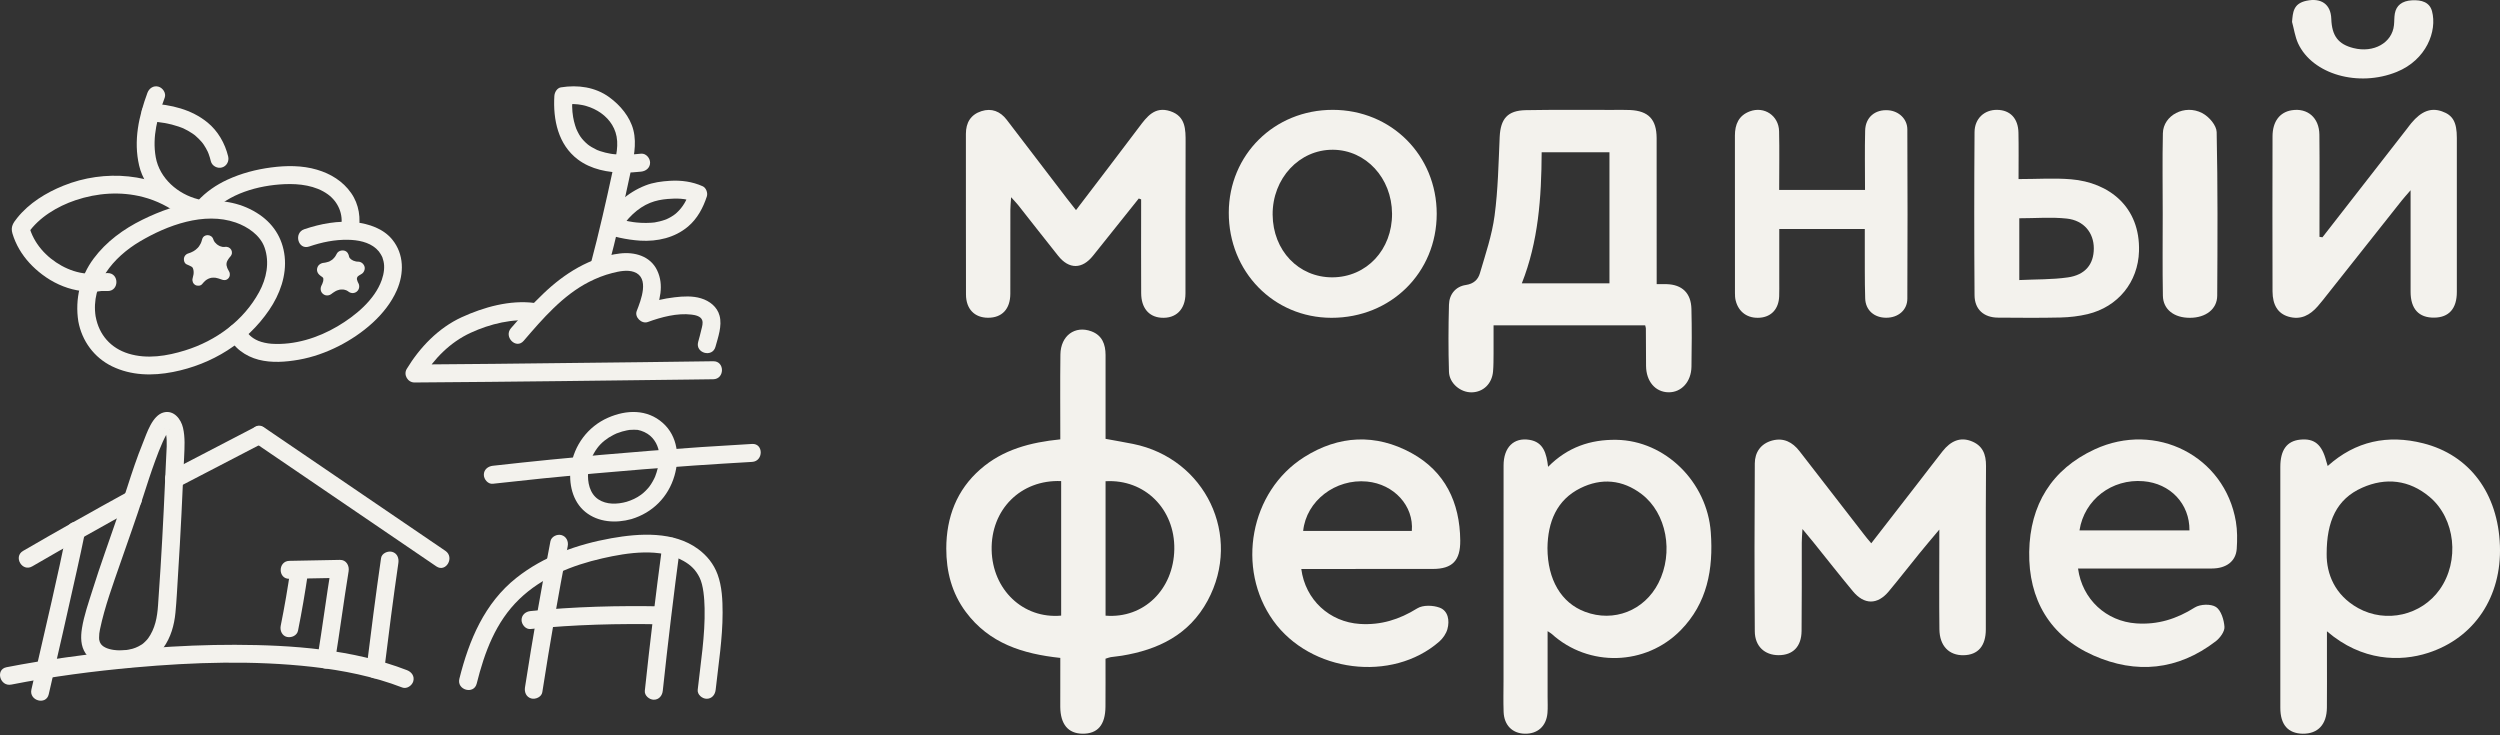 <svg width="170" height="50" viewBox="0 0 170 50" fill="none" xmlns="http://www.w3.org/2000/svg">
<rect x="0" y="0" width="170" height="50" fill="#333333" stroke="none"/>
<g id="Group 12">
<path id="Vector" d="M72.101 44.738C69.555 44.465 67.271 43.758 65.672 41.608C64.724 40.333 64.344 38.863 64.347 37.296C64.353 35.167 65.056 33.317 66.665 31.91C68.206 30.56 70.085 30.08 72.101 29.876C72.101 27.897 72.083 26.001 72.108 24.104C72.126 22.826 73.097 22.113 74.218 22.531C74.94 22.801 75.178 23.404 75.178 24.142C75.178 25.731 75.178 27.32 75.178 28.909C75.178 29.191 75.178 29.477 75.178 29.841C75.82 29.96 76.436 30.064 77.045 30.186C81.973 31.179 84.495 36.445 82.119 40.844C80.858 43.178 78.744 44.182 76.286 44.587C76.037 44.628 75.784 44.647 75.534 44.685C75.437 44.701 75.345 44.738 75.175 44.792C75.175 45.881 75.181 46.968 75.172 48.057C75.162 49.298 74.639 49.907 73.603 49.891C72.631 49.879 72.108 49.245 72.098 48.061C72.095 46.993 72.101 45.925 72.101 44.738ZM75.178 32.724C75.178 35.807 75.178 38.838 75.178 41.865C77.773 42.075 79.807 40.084 79.853 37.346C79.896 34.62 77.849 32.57 75.178 32.724ZM72.159 32.714C69.406 32.601 67.371 34.658 67.432 37.406C67.49 40.106 69.576 42.094 72.159 41.862C72.159 38.835 72.159 35.801 72.159 32.714Z" fill="#F3F2ED"/>
<path id="Vector_2" d="M112.654 19.322C112.966 19.322 113.145 19.319 113.328 19.322C114.384 19.351 114.992 19.93 115.017 21.005C115.049 22.312 115.042 23.622 115.02 24.932C115.004 25.968 114.33 26.692 113.451 26.676C112.565 26.66 111.945 25.939 111.932 24.896C111.923 24.043 111.926 23.187 111.919 22.334C111.919 22.283 111.897 22.231 111.872 22.122C108.488 22.122 105.091 22.122 101.562 22.122C101.562 22.759 101.565 23.413 101.562 24.066C101.558 24.465 101.562 24.867 101.527 25.266C101.451 26.097 100.865 26.657 100.093 26.679C99.327 26.702 98.555 26.074 98.53 25.282C98.483 23.763 98.489 22.238 98.53 20.719C98.549 20.007 98.99 19.48 99.674 19.38C100.21 19.302 100.509 19.01 100.632 18.585C101.013 17.291 101.454 15.997 101.631 14.668C101.867 12.901 101.899 11.105 101.978 9.322C102.034 8.079 102.51 7.513 103.755 7.491C105.721 7.455 107.691 7.478 109.657 7.474C110.051 7.474 110.445 7.462 110.839 7.481C112.096 7.539 112.647 8.118 112.651 9.393C112.657 12.383 112.654 15.376 112.654 18.366C112.654 18.646 112.654 18.932 112.654 19.322ZM104.833 10.352C104.82 13.454 104.606 16.431 103.484 19.267C105.523 19.267 107.476 19.267 109.443 19.267C109.443 16.267 109.443 13.322 109.443 10.352C107.895 10.352 106.408 10.352 104.833 10.352Z" fill="#F3F2ED"/>
<path id="Vector_3" d="M105.27 31.744C106.59 30.409 108.15 29.88 109.92 29.908C113.229 29.961 116.088 32.768 116.334 36.198C116.517 38.714 116.091 41.013 114.291 42.852C111.912 45.28 108.033 45.383 105.519 43.109C105.468 43.062 105.402 43.027 105.237 42.918C105.237 44.465 105.237 45.928 105.237 47.391C105.237 47.754 105.258 48.121 105.228 48.481C105.15 49.39 104.55 49.919 103.665 49.891C102.834 49.866 102.279 49.308 102.246 48.412C102.219 47.685 102.24 46.959 102.24 46.229C102.24 41.37 102.237 36.512 102.243 31.653C102.243 30.422 102.933 29.736 104.001 29.908C104.961 30.062 105.162 30.838 105.27 31.744ZM105.228 37.267C105.234 39.416 106.161 40.994 107.781 41.602C109.737 42.338 111.816 41.524 112.773 39.647C113.829 37.574 113.328 34.895 111.633 33.601C110.325 32.605 108.885 32.492 107.469 33.194C105.867 33.987 105.249 35.478 105.228 37.267Z" fill="#F3F2ED"/>
<path id="Vector_4" d="M158.283 31.688C160.18 29.987 162.37 29.536 164.775 30.144C167.942 30.942 169.868 33.552 169.995 37.108C170.118 40.577 168.265 43.381 165.105 44.399C163.23 45.004 160.621 44.985 158.232 42.927C158.232 43.566 158.232 44.092 158.232 44.619C158.232 45.787 158.241 46.959 158.229 48.128C158.216 49.271 157.613 49.904 156.588 49.892C155.586 49.876 155.062 49.281 155.062 48.131C155.059 42.67 155.059 37.209 155.062 31.751C155.062 30.598 155.509 29.987 156.411 29.896C157.378 29.796 157.889 30.219 158.184 31.356C158.21 31.45 158.241 31.547 158.283 31.688ZM158.213 37.66C158.197 39.01 158.759 40.464 160.348 41.348C162.259 42.407 164.661 41.836 165.898 40.091C167.275 38.149 166.971 35.26 165.206 33.784C163.823 32.625 162.227 32.453 160.628 33.164C158.879 33.941 158.213 35.451 158.213 37.66Z" fill="#F3F2ED"/>
<path id="Vector_5" d="M77.437 13.497C76.4 14.796 75.366 16.095 74.325 17.39C73.587 18.316 72.694 18.322 71.958 17.399C71.042 16.253 70.14 15.094 69.23 13.941C69.112 13.795 68.979 13.661 68.756 13.41C68.732 13.783 68.705 14.016 68.705 14.252C68.702 16.16 68.708 18.068 68.702 19.976C68.699 21.013 68.138 21.61 67.185 21.607C66.272 21.604 65.69 21.018 65.687 20.027C65.675 16.384 65.687 12.741 65.681 9.101C65.681 8.343 66.006 7.796 66.733 7.56C67.43 7.333 68.017 7.572 68.455 8.142C69.818 9.919 71.174 11.699 72.534 13.479C72.727 13.732 72.926 13.983 73.168 14.288C74.618 12.38 76.041 10.531 77.443 8.662C77.983 7.942 78.516 7.211 79.578 7.56C80.633 7.91 80.624 8.802 80.621 9.704C80.603 13.123 80.618 16.542 80.612 19.962C80.609 21.048 79.955 21.684 78.945 21.604C78.112 21.538 77.606 20.932 77.6 19.941C77.588 18.056 77.597 16.175 77.597 14.291C77.597 14.046 77.597 13.804 77.597 13.559C77.54 13.541 77.488 13.518 77.437 13.497Z" fill="#F3F2ED"/>
<path id="Vector_6" d="M127.246 36.943C128.352 35.518 129.414 34.152 130.472 32.782C131.012 32.085 131.546 31.382 132.093 30.688C132.662 29.966 133.297 29.724 134.009 29.982C134.817 30.276 135.055 30.88 135.049 31.692C135.023 35.391 135.039 39.093 135.036 42.792C135.036 43.923 134.508 44.534 133.53 44.555C132.538 44.577 131.893 43.923 131.88 42.796C131.855 40.844 131.874 38.889 131.874 36.937C131.874 36.708 131.874 36.478 131.874 36.011C131.336 36.652 130.93 37.126 130.539 37.609C129.833 38.477 129.15 39.357 128.435 40.215C127.669 41.135 126.766 41.135 125.994 40.202C125.081 39.103 124.201 37.978 123.305 36.866C123.101 36.612 122.892 36.364 122.567 35.973C122.542 36.41 122.52 36.655 122.52 36.9C122.517 38.904 122.529 40.909 122.507 42.913C122.494 43.976 121.913 44.552 120.946 44.552C119.999 44.552 119.332 43.948 119.326 42.929C119.3 39.124 119.303 35.323 119.326 31.518C119.329 30.765 119.723 30.171 120.505 29.957C121.283 29.746 121.89 30.065 122.364 30.676C123.823 32.566 125.285 34.452 126.75 36.339C126.884 36.525 127.036 36.692 127.246 36.943Z" fill="#F3F2ED"/>
<path id="Vector_7" d="M157.926 16.136C159.85 13.667 161.77 11.198 163.693 8.729C163.788 8.61 163.873 8.484 163.97 8.371C164.65 7.556 165.302 7.308 166.051 7.571C166.801 7.833 167.065 8.308 167.065 9.38C167.065 12.87 167.065 16.36 167.065 19.853C167.065 20.985 166.53 21.587 165.529 21.599C164.48 21.614 163.92 21.005 163.92 19.841C163.917 17.614 163.92 15.387 163.92 12.936C163.634 13.267 163.464 13.455 163.309 13.649C161.521 15.906 159.733 18.163 157.945 20.42C157.835 20.558 157.721 20.695 157.605 20.829C157.086 21.423 156.456 21.779 155.612 21.531C154.904 21.322 154.536 20.749 154.532 19.814C154.523 16.297 154.523 12.783 154.532 9.266C154.536 8.254 155.03 7.624 155.845 7.496C156.912 7.329 157.706 8.004 157.718 9.156C157.74 11.21 157.725 13.267 157.725 15.321C157.725 15.584 157.725 15.844 157.725 16.106C157.797 16.118 157.86 16.127 157.926 16.136Z" fill="#F3F2ED"/>
<path id="Vector_8" d="M141.306 38.661C141.593 40.766 143.235 42.251 145.263 42.391C146.724 42.492 148.007 42.092 149.245 41.309C149.615 41.078 150.344 41.052 150.688 41.276C151.035 41.504 151.232 42.154 151.264 42.631C151.283 42.946 150.961 43.382 150.672 43.606C148.096 45.585 145.254 45.854 142.363 44.574C139.399 43.261 137.929 40.77 137.986 37.517C138.04 34.327 139.511 31.913 142.433 30.558C146.607 28.625 151.286 31.016 152.04 35.467C152.142 36.071 152.139 36.705 152.098 37.319C152.04 38.164 151.394 38.654 150.417 38.658C147.689 38.664 144.961 38.661 142.233 38.661C141.943 38.661 141.653 38.661 141.306 38.661ZM141.405 36.068C143.936 36.068 146.409 36.068 148.883 36.068C148.902 34.255 147.581 32.871 145.747 32.722C143.611 32.546 141.73 33.969 141.405 36.068Z" fill="#F3F2ED"/>
<path id="Vector_9" d="M88.488 38.691C88.764 40.797 90.413 42.297 92.473 42.428C93.9 42.519 95.154 42.128 96.372 41.37C96.759 41.129 97.445 41.152 97.898 41.321C98.476 41.539 98.584 42.196 98.425 42.779C98.339 43.091 98.117 43.41 97.873 43.625C94.659 46.434 89.106 45.728 86.584 42.209C84.039 38.658 84.994 33.415 88.687 31.081C91.035 29.597 93.548 29.471 95.988 30.811C98.254 32.058 99.272 34.151 99.297 36.755C99.31 38.121 98.761 38.684 97.441 38.688C94.456 38.694 91.476 38.691 88.488 38.691ZM96.004 36.104C96.147 34.395 94.792 32.924 92.958 32.745C90.813 32.54 88.827 34.053 88.615 36.104C91.083 36.104 93.545 36.104 96.004 36.104Z" fill="#F3F2ED"/>
<path id="Vector_10" d="M90.628 7.47C94.609 7.473 97.697 10.563 97.697 14.542C97.694 18.541 94.582 21.614 90.54 21.611C86.604 21.605 83.545 18.47 83.557 14.455C83.569 10.518 86.657 7.467 90.628 7.47ZM94.659 14.521C94.641 12.101 92.881 10.201 90.643 10.183C88.35 10.165 86.521 12.134 86.539 14.599C86.557 17.034 88.302 18.864 90.599 18.859C92.925 18.85 94.677 16.98 94.659 14.521Z" fill="#F3F2ED"/>
<path id="Vector_11" d="M120.984 12.915C122.984 12.915 124.848 12.915 126.821 12.915C126.821 11.541 126.797 10.21 126.83 8.881C126.851 7.97 127.513 7.427 128.409 7.498C129.119 7.555 129.696 8.084 129.699 8.797C129.717 12.637 129.717 16.477 129.699 20.313C129.696 21.093 129.068 21.609 128.259 21.606C127.453 21.606 126.86 21.102 126.833 20.298C126.794 19.035 126.812 17.772 126.806 16.509C126.806 16.217 126.806 15.921 126.806 15.572C124.864 15.572 122.981 15.572 120.99 15.572C120.99 16.754 120.99 17.934 120.99 19.113C120.99 19.459 120.996 19.806 120.984 20.152C120.951 20.997 120.467 21.534 119.691 21.603C118.855 21.675 118.223 21.236 118.025 20.433C117.983 20.268 117.977 20.089 117.977 19.919C117.974 16.351 117.974 12.786 117.974 9.218C117.974 8.463 118.229 7.851 118.993 7.57C119.971 7.209 120.954 7.866 120.978 8.923C121.008 10.233 120.984 11.541 120.984 12.915Z" fill="#F3F2ED"/>
<path id="Vector_12" d="M137.261 12.177C138.549 12.177 139.699 12.097 140.834 12.192C143.403 12.406 145.545 14.056 145.452 17.088C145.389 19.176 144.032 20.863 141.96 21.361C141.361 21.504 140.735 21.575 140.121 21.59C138.702 21.624 137.282 21.608 135.862 21.599C134.904 21.593 134.275 21.043 134.269 20.077C134.242 16.379 134.242 12.681 134.269 8.986C134.275 8.054 134.943 7.461 135.8 7.47C136.689 7.479 137.237 8.048 137.255 9.029C137.276 10.025 137.261 11.034 137.261 12.177ZM137.312 14.842C137.312 16.254 137.312 17.586 137.312 19.044C138.447 18.989 139.54 19.017 140.609 18.864C141.801 18.696 142.379 17.965 142.379 16.893C142.382 15.835 141.705 14.989 140.543 14.863C139.495 14.75 138.423 14.842 137.312 14.842Z" fill="#F3F2ED"/>
<path id="Vector_13" d="M147.065 14.546C147.065 12.717 147.035 10.886 147.076 9.058C147.102 7.841 148.558 7.072 149.742 7.686C150.232 7.94 150.722 8.533 150.733 8.981C150.811 12.688 150.793 16.395 150.771 20.105C150.767 21.023 149.991 21.608 148.918 21.611C147.841 21.617 147.091 21.044 147.076 20.108C147.043 18.253 147.065 16.401 147.065 14.546Z" fill="#F3F2ED"/>
<path id="Vector_14" d="M155.859 1.489C155.916 0.857 155.929 0.247 156.834 0.053C157.856 -0.167 158.497 0.305 158.528 1.279C158.566 2.436 158.998 3.009 160.033 3.269C161.413 3.619 162.667 2.911 162.79 1.712C162.819 1.449 162.803 1.181 162.848 0.924C162.946 0.377 163.33 0.061 164.006 0.021C164.682 -0.018 165.215 0.157 165.377 0.762C165.736 2.107 164.999 4.071 162.978 4.89C160.382 5.944 157.246 5.063 156.269 2.948C156.059 2.484 155.993 1.974 155.859 1.489Z" fill="#F3F2ED"/>
<g id="Group">
<g id="Group_2">
<path id="Vector_15" d="M15.521 22.788C15.854 23.654 16.712 24.235 17.583 24.46C18.473 24.691 19.428 24.617 20.323 24.46C21.262 24.294 22.171 23.969 23.021 23.54C24.619 22.729 26.258 21.405 26.988 19.728C27.482 18.591 27.482 17.288 26.678 16.295C26.073 15.549 25.094 15.218 24.169 15.115C23.004 14.985 21.794 15.215 20.692 15.587C19.952 15.839 20.269 17.017 21.018 16.765C21.878 16.471 22.763 16.287 23.675 16.306C24.331 16.317 25.072 16.453 25.579 16.906C25.617 16.938 25.824 17.172 25.75 17.077C25.802 17.145 25.851 17.221 25.894 17.294C26.006 17.489 26.016 17.508 26.079 17.766C26.166 18.127 26.119 18.583 25.962 19.03C25.485 20.395 24.155 21.478 22.953 22.189C21.618 22.979 20.014 23.483 18.451 23.375C18.158 23.353 17.816 23.28 17.567 23.177C17.317 23.071 17.143 22.951 17.008 22.826C16.937 22.761 16.872 22.688 16.807 22.618C16.709 22.509 16.877 22.726 16.804 22.612C16.785 22.582 16.766 22.555 16.747 22.528C16.698 22.449 16.595 22.197 16.698 22.466C16.579 22.159 16.288 21.945 15.947 22.04C15.653 22.118 15.404 22.479 15.521 22.788Z" fill="#F3F2ED"/>
</g>
</g>
<g id="Group_3">
<g id="Group_4">
<path id="Vector_16" d="M24.366 15.769C24.556 14.857 24.418 13.899 23.878 13.126C23.316 12.32 22.483 11.812 21.55 11.538C20.543 11.242 19.474 11.251 18.443 11.386C17.409 11.522 16.408 11.783 15.458 12.222C14.709 12.569 14.001 13.05 13.445 13.663C12.918 14.244 13.778 15.112 14.308 14.526C15.54 13.164 17.553 12.602 19.349 12.523C20.353 12.48 21.46 12.61 22.299 13.218C22.999 13.728 23.368 14.588 23.189 15.443C23.026 16.211 24.204 16.537 24.366 15.769Z" fill="#F3F2ED"/>
</g>
</g>
<g id="Group_5">
<g id="Group_6">
<path id="Vector_17" d="M35.608 23.178C36.897 21.678 38.27 20.079 40.058 19.168C40.56 18.913 41.081 18.706 41.626 18.568C42.088 18.451 42.647 18.329 43.111 18.492C44.202 18.875 43.575 20.435 43.298 21.146C43.132 21.566 43.634 22.049 44.05 21.897C44.961 21.564 46.044 21.273 47.026 21.393C47.281 21.423 47.648 21.499 47.748 21.77C47.819 21.963 47.743 22.209 47.696 22.399C47.629 22.687 47.553 22.972 47.474 23.257C47.268 24.017 48.445 24.34 48.652 23.582C48.833 22.918 49.113 22.161 48.931 21.469C48.771 20.861 48.25 20.462 47.669 20.286C47.094 20.112 46.467 20.145 45.878 20.215C45.14 20.302 44.421 20.465 43.724 20.723C43.974 20.972 44.226 21.224 44.475 21.474C44.866 20.473 45.176 19.393 44.679 18.37C44.21 17.404 43.143 17.116 42.147 17.238C40.131 17.485 38.381 18.592 36.943 19.971C36.167 20.712 35.445 21.507 34.745 22.318C34.235 22.907 35.095 23.775 35.608 23.178Z" fill="#F3F2ED"/>
</g>
</g>
<g id="Group_7">
<g id="Group_8">
<path id="Vector_18" d="M48.505 24.565C46.893 24.587 45.282 24.608 43.667 24.628C40.329 24.668 36.992 24.706 33.654 24.741C31.831 24.76 30.007 24.777 28.184 24.788C28.36 25.094 28.537 25.401 28.71 25.707C29.5 24.402 30.607 23.273 32.004 22.63C33.32 22.023 34.892 21.634 36.346 21.822C36.674 21.865 36.956 21.51 36.956 21.211C36.956 20.845 36.674 20.644 36.346 20.601C34.68 20.384 32.892 20.883 31.388 21.575C29.815 22.299 28.545 23.621 27.657 25.089C27.419 25.485 27.725 26.011 28.184 26.009C31.538 25.987 34.894 25.952 38.248 25.914C41.1 25.881 43.955 25.846 46.806 25.811C47.371 25.802 47.938 25.797 48.502 25.789C49.289 25.775 49.292 24.554 48.505 24.565Z" fill="#F3F2ED"/>
</g>
</g>
<g id="Group_9">
<g id="Group_10">
<path id="Vector_19" d="M41.33 18.305C41.905 16.145 42.401 13.963 42.865 11.776C43.069 10.816 43.316 9.823 43.069 8.843C42.838 7.937 42.174 7.15 41.43 6.61C40.472 5.913 39.292 5.758 38.144 5.94C37.873 5.983 37.71 6.282 37.696 6.529C37.601 8.135 37.949 9.831 39.297 10.846C40.19 11.519 41.346 11.738 42.442 11.741C42.828 11.741 43.21 11.709 43.595 11.671C43.924 11.638 44.206 11.413 44.206 11.06C44.206 10.753 43.926 10.417 43.595 10.45C43.302 10.477 43.007 10.507 42.711 10.515C42.505 10.52 42.296 10.52 42.089 10.509C41.981 10.504 41.872 10.496 41.764 10.485C41.707 10.479 41.653 10.474 41.596 10.466C41.734 10.485 41.563 10.46 41.517 10.452C41.278 10.412 41.039 10.352 40.809 10.276C40.752 10.257 40.695 10.235 40.64 10.213C40.543 10.175 40.697 10.243 40.573 10.184C40.453 10.127 40.339 10.067 40.225 9.999C40.171 9.966 40.12 9.934 40.071 9.899C40.041 9.88 39.913 9.779 40 9.85C39.894 9.763 39.791 9.671 39.699 9.57C39.52 9.38 39.419 9.239 39.273 8.944C39.191 8.781 39.172 8.729 39.11 8.534C39.05 8.347 39.007 8.154 38.972 7.959C38.89 7.492 38.896 6.998 38.925 6.523C38.776 6.718 38.627 6.917 38.478 7.112C39.919 6.887 41.642 7.752 41.929 9.288C42.084 10.11 41.796 10.987 41.625 11.787C41.416 12.764 41.199 13.738 40.971 14.71C40.716 15.803 40.45 16.894 40.16 17.977C39.949 18.742 41.126 19.065 41.33 18.305Z" fill="#F3F2ED"/>
</g>
</g>
<g id="Group_11">
<g id="Group_12">
<path id="Vector_20" d="M41.428 16.004C41.664 16.039 41.898 16.115 42.131 16.164C42.592 16.265 43.065 16.335 43.537 16.365C44.703 16.433 45.881 16.17 46.787 15.405C47.417 14.875 47.816 14.126 48.066 13.356C48.141 13.122 48.019 12.772 47.786 12.667C47.081 12.349 46.329 12.249 45.558 12.295C44.988 12.33 44.416 12.403 43.881 12.615C42.671 13.09 41.694 13.975 41.065 15.111C40.682 15.798 41.738 16.417 42.12 15.727C42.592 14.878 43.366 14.129 44.207 13.793C44.592 13.638 44.994 13.562 45.406 13.529C45.99 13.481 46.627 13.478 47.17 13.725C47.078 13.494 46.983 13.266 46.891 13.036C46.703 13.611 46.437 14.083 46.017 14.468C45.973 14.509 45.927 14.547 45.881 14.585C45.954 14.525 45.816 14.628 45.794 14.645C45.686 14.718 45.572 14.786 45.452 14.845C45.404 14.87 45.352 14.894 45.303 14.916C45.238 14.946 45.311 14.911 45.322 14.908C45.287 14.921 45.254 14.935 45.219 14.946C45.1 14.987 44.977 15.025 44.855 15.054C44.75 15.079 44.647 15.101 44.541 15.12C44.432 15.139 44.608 15.117 44.465 15.13C44.402 15.136 44.343 15.144 44.28 15.147C44.05 15.163 43.819 15.163 43.588 15.152C43.482 15.147 43.377 15.139 43.271 15.128C43.225 15.122 43.176 15.117 43.13 15.111C42.956 15.092 43.157 15.117 43.065 15.103C42.88 15.073 42.696 15.044 42.514 15.003C42.261 14.949 42.012 14.867 41.757 14.832C41.431 14.786 41.1 14.913 41.005 15.258C40.923 15.54 41.1 15.958 41.428 16.004Z" fill="#F3F2ED"/>
</g>
</g>
<g id="Group_13">
<g id="Group_14">
<path id="Vector_21" d="M11.106 44.053C11.614 43.351 11.85 42.512 11.931 41.657C12.013 40.808 12.051 39.951 12.105 39.101C12.192 37.731 12.271 36.358 12.338 34.988C12.403 33.688 12.46 32.386 12.52 31.086C12.55 30.424 12.596 29.74 12.444 29.089C12.308 28.5 11.828 27.876 11.144 28.041C10.352 28.234 9.978 29.477 9.714 30.125C9.315 31.102 8.984 32.103 8.662 33.105C8.176 34.613 7.649 36.108 7.128 37.606C6.835 38.45 6.548 39.297 6.282 40.149C6.019 40.987 5.715 41.847 5.574 42.718C5.479 43.313 5.479 43.929 5.826 44.442C6.2 44.995 6.822 45.288 7.468 45.383C8.865 45.587 10.241 45.193 11.106 44.053C11.305 43.79 11.147 43.37 10.887 43.218C10.575 43.036 10.252 43.174 10.051 43.438C10.173 43.278 10.024 43.47 9.997 43.5C9.953 43.549 9.907 43.598 9.858 43.644C9.695 43.801 9.638 43.839 9.413 43.956C8.917 44.216 8.282 44.268 7.733 44.195C7.533 44.167 7.305 44.108 7.153 44.026C7.042 43.967 6.998 43.934 6.966 43.904C6.938 43.877 6.911 43.853 6.887 43.823C6.776 43.706 6.933 43.91 6.854 43.779C6.833 43.744 6.814 43.709 6.795 43.674C6.748 43.592 6.835 43.809 6.792 43.671C6.776 43.617 6.765 43.56 6.746 43.505C6.705 43.381 6.751 43.614 6.746 43.535C6.743 43.476 6.738 43.421 6.738 43.362C6.735 43.172 6.759 42.987 6.797 42.803C7.123 41.248 7.69 39.72 8.208 38.222C8.724 36.73 9.261 35.243 9.744 33.74C10.002 32.934 10.262 32.13 10.553 31.335C10.713 30.896 10.881 30.459 11.063 30.055C11.142 29.881 11.226 29.707 11.318 29.539C11.356 29.468 11.397 29.398 11.44 29.33C11.462 29.298 11.483 29.262 11.505 29.23C11.573 29.124 11.437 29.322 11.511 29.222C11.576 29.132 11.608 29.173 11.508 29.203C11.53 29.195 11.619 29.162 11.502 29.197C11.432 29.219 11.356 29.254 11.28 29.227C11.163 29.186 11.191 29.094 11.218 29.222C11.223 29.257 11.277 29.422 11.294 29.526C11.38 30.066 11.321 30.641 11.296 31.183C11.245 32.334 11.193 33.484 11.136 34.632C11.071 35.975 10.998 37.319 10.914 38.662C10.862 39.489 10.805 40.32 10.748 41.147C10.691 41.98 10.553 42.746 10.053 43.438C9.861 43.706 10.007 44.119 10.273 44.273C10.577 44.452 10.911 44.322 11.106 44.053Z" fill="#F3F2ED"/>
</g>
</g>
<g id="Group_15">
<g id="Group_16">
<path id="Vector_22" d="M2.188 38.515C4.554 37.142 6.939 35.799 9.338 34.483C10.027 34.106 9.411 33.05 8.722 33.427C6.323 34.743 3.938 36.087 1.572 37.46C0.89 37.853 1.506 38.911 2.188 38.515Z" fill="#F3F2ED"/>
</g>
</g>
<g id="Group_17">
<g id="Group_18">
<path id="Vector_23" d="M12.148 33.112C14.078 32.108 16.01 31.107 17.939 30.103C18.636 29.739 18.02 28.686 17.323 29.047C15.394 30.051 13.462 31.053 11.532 32.057C10.832 32.42 11.451 33.476 12.148 33.112Z" fill="#F3F2ED"/>
</g>
</g>
<g id="Group_19">
<g id="Group_20">
<path id="Vector_24" d="M4.586 35.94C3.911 39.253 3.132 42.547 2.375 45.844C2.296 46.191 2.215 46.539 2.136 46.886C1.96 47.651 3.137 47.977 3.314 47.212C3.962 44.411 4.603 41.606 5.224 38.8C5.411 37.956 5.596 37.115 5.767 36.268C5.921 35.498 4.744 35.169 4.586 35.94Z" fill="#F3F2ED"/>
</g>
</g>
<g id="Group_21">
<g id="Group_22">
<path id="Vector_25" d="M17.323 30.106C20.576 32.323 23.833 34.537 27.086 36.754C27.949 37.34 28.809 37.929 29.672 38.515C30.323 38.957 30.934 37.902 30.288 37.459C27.035 35.242 23.778 33.028 20.525 30.811C19.662 30.225 18.802 29.636 17.939 29.05C17.288 28.608 16.674 29.666 17.323 30.106Z" fill="#F3F2ED"/>
</g>
</g>
<g id="Group_23">
<g id="Group_24">
<path id="Vector_26" d="M25.912 37.95C25.548 40.469 25.226 42.992 24.913 45.518C24.873 45.847 25.223 46.129 25.524 46.129C25.887 46.129 26.094 45.847 26.134 45.518C26.43 43.101 26.74 40.686 27.09 38.276C27.136 37.95 27.008 37.619 26.664 37.525C26.376 37.446 25.958 37.622 25.912 37.95Z" fill="#F3F2ED"/>
</g>
</g>
<g id="Group_25">
<g id="Group_26">
<path id="Vector_27" d="M0.766 46.552C3.569 46.001 6.331 45.64 9.172 45.385C13.177 45.027 17.242 44.897 21.245 45.347C23.32 45.581 25.399 45.996 27.353 46.75C27.659 46.87 28.023 46.62 28.104 46.324C28.199 45.98 27.988 45.692 27.678 45.573C23.993 44.148 19.888 43.858 15.975 43.847C12.143 43.839 8.315 44.17 4.521 44.699C3.156 44.889 1.794 45.106 0.44 45.372C-0.33 45.526 -0.005 46.704 0.766 46.552Z" fill="#F3F2ED"/>
</g>
</g>
<g id="Group_27">
<g id="Group_28">
<path id="Vector_28" d="M19.757 38.688C19.567 39.985 19.348 41.271 19.087 42.56C19.025 42.872 19.177 43.236 19.513 43.312C19.817 43.383 20.197 43.22 20.265 42.886C20.525 41.6 20.742 40.314 20.935 39.014C20.981 38.699 20.856 38.341 20.509 38.262C20.218 38.197 19.806 38.352 19.757 38.688Z" fill="#F3F2ED"/>
</g>
</g>
<g id="Group_29">
<g id="Group_30">
<path id="Vector_29" d="M19.676 39.359C20.824 39.331 21.969 39.321 23.117 39.294C22.921 39.036 22.723 38.778 22.528 38.52C22.194 40.574 21.926 42.639 21.592 44.693C21.54 45.019 21.676 45.35 22.018 45.445C22.308 45.524 22.715 45.345 22.77 45.019C23.103 42.965 23.372 40.9 23.706 38.846C23.768 38.469 23.548 38.062 23.117 38.072C21.969 38.1 20.824 38.111 19.676 38.138C18.892 38.154 18.889 39.375 19.676 39.359Z" fill="#F3F2ED"/>
</g>
</g>
<g id="Group_31">
<g id="Group_32">
<path id="Vector_30" d="M32.416 46.485C32.948 44.357 33.703 42.292 35.317 40.737C36.856 39.253 38.91 38.434 40.964 37.967C42.7 37.571 44.877 37.24 46.472 38.141C46.98 38.426 47.316 38.759 47.571 39.275C47.832 39.804 47.897 40.675 47.913 41.359C47.954 43.223 47.644 45.06 47.444 46.905C47.408 47.234 47.75 47.516 48.054 47.516C48.415 47.516 48.629 47.234 48.665 46.905C48.855 45.16 49.137 43.429 49.137 41.668C49.137 40.803 49.096 39.877 48.795 39.058C48.534 38.35 48.073 37.777 47.468 37.332C45.813 36.114 43.49 36.26 41.58 36.599C39.265 37.012 36.98 37.818 35.122 39.288C32.943 41.011 31.89 43.538 31.236 46.162C31.049 46.924 32.226 47.25 32.416 46.485Z" fill="#F3F2ED"/>
</g>
</g>
<g id="Group_33">
<g id="Group_34">
<path id="Vector_31" d="M33.509 32.896C38.062 32.383 42.624 31.971 47.193 31.656C48.509 31.567 49.825 31.485 51.142 31.409C51.923 31.366 51.928 30.145 51.142 30.188C46.569 30.446 42 30.801 37.444 31.255C36.133 31.385 34.82 31.526 33.512 31.672C33.184 31.71 32.901 31.927 32.901 32.283C32.899 32.587 33.181 32.934 33.509 32.896Z" fill="#F3F2ED"/>
</g>
</g>
<g id="Group_35">
<g id="Group_36">
<path id="Vector_32" d="M37.428 36.812C36.79 40.109 36.215 43.422 35.699 46.743C35.648 47.069 35.783 47.4 36.125 47.495C36.415 47.574 36.825 47.397 36.877 47.069C37.392 43.751 37.968 40.437 38.605 37.138C38.668 36.815 38.513 36.478 38.179 36.386C37.878 36.305 37.49 36.486 37.428 36.812Z" fill="#F3F2ED"/>
</g>
</g>
<g id="Group_37">
<g id="Group_38">
<path id="Vector_33" d="M36.076 42.773C39.048 42.469 42.054 42.396 45.039 42.455C45.826 42.472 45.826 41.251 45.039 41.234C42.054 41.177 39.048 41.248 36.076 41.552C35.748 41.584 35.466 41.81 35.466 42.162C35.466 42.466 35.748 42.808 36.076 42.773Z" fill="#F3F2ED"/>
</g>
</g>
<g id="Group_39">
<g id="Group_40">
<path id="Vector_34" d="M45.026 37.17C44.589 40.431 44.196 43.698 43.848 46.971C43.813 47.299 44.155 47.581 44.459 47.581C44.817 47.581 45.034 47.299 45.069 46.971C45.419 43.698 45.81 40.431 46.247 37.17C46.29 36.841 45.935 36.559 45.636 36.559C45.27 36.559 45.069 36.841 45.026 37.17Z" fill="#F3F2ED"/>
</g>
</g>
<g id="Group_41">
<g id="Group_42">
<path id="Vector_35" d="M5.326 21.855C5.57 23.181 6.4 24.318 7.619 24.91C8.919 25.542 10.368 25.569 11.765 25.295C14.413 24.777 16.782 23.317 18.307 21.076C19.029 20.015 19.498 18.731 19.357 17.437C19.216 16.156 18.543 15.139 17.447 14.466C15.04 12.981 12.044 13.779 9.681 14.943C8.403 15.573 7.228 16.428 6.371 17.578C5.453 18.805 5.09 20.34 5.326 21.855C5.377 22.18 5.785 22.362 6.078 22.281C6.425 22.186 6.555 21.857 6.504 21.529C6.156 19.309 7.714 17.486 9.502 16.425C11.369 15.318 13.879 14.384 16.033 15.133C16.842 15.415 17.699 15.993 17.992 16.837C18.345 17.849 18.123 18.94 17.621 19.86C16.56 21.808 14.69 23.173 12.595 23.825C11.358 24.21 10.004 24.435 8.739 24.047C7.529 23.675 6.734 22.769 6.506 21.529C6.447 21.203 6.053 21.021 5.755 21.103C5.413 21.195 5.266 21.529 5.326 21.855Z" fill="#F3F2ED"/>
</g>
</g>
<g id="Group_43">
<g id="Group_44">
<path id="Vector_36" d="M13.485 13.552C12.101 13.204 10.848 12.133 10.59 10.689C10.34 9.281 10.72 7.951 11.2 6.643C11.314 6.334 11.073 5.976 10.774 5.892C10.432 5.799 10.137 6.008 10.023 6.318C9.437 7.913 9.068 9.56 9.461 11.256C9.86 12.979 11.499 14.309 13.16 14.727C13.922 14.922 14.248 13.745 13.485 13.552Z" fill="#F3F2ED"/>
</g>
</g>
<g id="Group_45">
<g id="Group_46">
<path id="Vector_37" d="M10.248 8.258C10.894 8.296 11.51 8.391 12.139 8.605C12.416 8.7 12.498 8.733 12.78 8.89C12.886 8.95 12.989 9.012 13.089 9.08C13.138 9.113 13.184 9.148 13.23 9.18C13.265 9.208 13.257 9.199 13.203 9.159C13.227 9.178 13.252 9.199 13.276 9.218C13.442 9.357 13.586 9.509 13.727 9.669C13.746 9.691 13.835 9.81 13.74 9.68C13.773 9.726 13.808 9.772 13.841 9.818C13.895 9.897 13.947 9.981 13.995 10.065C14.041 10.146 14.085 10.23 14.126 10.315C14.142 10.35 14.158 10.388 14.174 10.423C14.098 10.255 14.172 10.421 14.185 10.459C14.248 10.624 14.296 10.792 14.337 10.963C14.416 11.283 14.777 11.476 15.089 11.389C15.417 11.3 15.594 10.96 15.515 10.637C15.3 9.748 14.82 8.906 14.104 8.323C13.01 7.433 11.627 7.115 10.245 7.034C9.917 7.015 9.635 7.33 9.635 7.645C9.637 7.995 9.917 8.239 10.248 8.258Z" fill="#F3F2ED"/>
</g>
</g>
<g id="Group_47">
<g id="Group_48">
<path id="Vector_38" d="M12.897 13.614C10.473 11.753 7.106 11.495 4.311 12.627C3.123 13.107 1.978 13.81 1.169 14.819C0.898 15.158 0.71 15.419 0.846 15.877C0.957 16.249 1.117 16.615 1.313 16.949C1.706 17.625 2.249 18.197 2.87 18.667C3.56 19.191 4.384 19.581 5.239 19.739C5.681 19.82 6.132 19.861 6.582 19.826C6.648 19.82 6.715 19.812 6.78 19.804C7.185 19.755 6.751 19.793 6.976 19.79C7.093 19.788 7.209 19.79 7.326 19.79C8.113 19.79 8.113 18.569 7.326 18.569C6.846 18.569 6.371 18.642 5.89 18.604C5.296 18.558 4.707 18.355 4.189 18.07C3.144 17.495 2.281 16.545 1.978 15.375C1.956 15.533 1.937 15.69 1.915 15.845C2.642 14.787 3.901 14.029 5.136 13.614C6.607 13.118 8.21 13.004 9.719 13.395C10.658 13.639 11.513 14.073 12.283 14.664C12.544 14.865 12.967 14.705 13.119 14.445C13.298 14.135 13.157 13.815 12.897 13.614Z" fill="#F3F2ED"/>
</g>
</g>
<g id="Group_49">
<g id="Group_50">
<path id="Vector_39" d="M42.606 34.123C41.982 34.297 41.249 34.329 40.687 33.957C40.096 33.564 39.938 32.782 39.993 32.118C40.042 31.515 40.259 30.945 40.617 30.465C40.894 30.096 41.265 29.803 41.718 29.572C41.773 29.545 41.827 29.518 41.881 29.494C41.982 29.448 41.849 29.502 41.952 29.464C42.069 29.42 42.182 29.38 42.302 29.344C42.405 29.315 42.511 29.287 42.617 29.268C42.668 29.258 42.72 29.249 42.769 29.241C42.839 29.228 42.736 29.244 42.731 29.244C42.763 29.241 42.796 29.236 42.828 29.233C43.021 29.217 43.206 29.22 43.395 29.233C43.311 29.228 43.295 29.211 43.379 29.236C43.45 29.255 43.52 29.268 43.588 29.29C43.745 29.339 43.889 29.41 44.028 29.496C44.513 29.803 44.806 30.373 44.831 30.934C44.836 31.092 44.823 31.247 44.812 31.404C44.804 31.494 44.804 31.461 44.817 31.382C44.812 31.42 44.806 31.461 44.798 31.499C44.782 31.594 44.763 31.686 44.744 31.778C44.695 31.985 44.597 32.297 44.543 32.422C44.559 32.386 44.494 32.525 44.478 32.557C44.448 32.62 44.416 32.682 44.38 32.742C44.31 32.867 44.231 32.991 44.144 33.105C44.133 33.119 44.109 33.149 44.057 33.208C44.006 33.268 43.952 33.325 43.897 33.379C43.786 33.488 43.691 33.572 43.588 33.645C43.287 33.865 42.961 34.014 42.606 34.123C41.854 34.348 42.174 35.529 42.931 35.3C44.38 34.866 45.447 33.794 45.867 32.34C46.226 31.097 46.095 29.67 45.072 28.761C44.001 27.809 42.595 27.857 41.349 28.403C39.974 29.005 39.027 30.281 38.815 31.765C38.658 32.856 38.913 34.09 39.808 34.815C40.685 35.523 41.879 35.591 42.931 35.3C43.686 35.092 43.366 33.911 42.606 34.123Z" fill="#F3F2ED"/>
</g>
</g>
<g id="Group_51">
<path id="Vector_40" d="M12.891 17.614C13.61 17.402 13.971 16.944 14.12 16.371C14.28 16.906 14.904 17.267 15.384 17.166C14.85 17.755 14.958 18.165 15.238 18.664C14.969 18.547 14.136 18.186 13.469 19.038C13.558 18.691 13.593 18.466 13.496 18.154C13.395 17.836 13.151 17.755 12.891 17.641" fill="#F3F2ED"/>
<g id="Group_52">
<path id="Vector_41" d="M12.997 17.991C13.371 17.877 13.729 17.692 13.998 17.405C14.242 17.144 14.405 16.821 14.5 16.477C14.248 16.477 13.998 16.477 13.746 16.477C13.976 17.198 14.739 17.684 15.491 17.546C15.363 17.329 15.238 17.111 15.111 16.892C14.848 17.188 14.636 17.527 14.62 17.934C14.606 18.265 14.747 18.579 14.905 18.862C15.084 18.683 15.26 18.506 15.439 18.327C15.135 18.197 14.829 18.091 14.492 18.096C13.976 18.105 13.515 18.362 13.195 18.761C13.412 18.889 13.629 19.014 13.849 19.141C13.947 18.753 13.998 18.357 13.849 17.974C13.708 17.619 13.426 17.448 13.092 17.304C12.899 17.22 12.674 17.247 12.557 17.445C12.46 17.611 12.503 17.896 12.698 17.98C12.802 18.026 12.91 18.067 13.008 18.124C13.016 18.129 13.089 18.181 13.048 18.148C13.008 18.116 13.081 18.181 13.081 18.181C13.133 18.227 13.073 18.159 13.092 18.194C13.097 18.205 13.133 18.276 13.111 18.219C13.138 18.284 13.154 18.357 13.165 18.428C13.157 18.387 13.165 18.425 13.165 18.444C13.165 18.476 13.168 18.509 13.168 18.541C13.168 18.574 13.165 18.607 13.162 18.642C13.168 18.582 13.157 18.672 13.154 18.683C13.138 18.767 13.119 18.851 13.097 18.935C13.054 19.103 13.124 19.288 13.276 19.377C13.415 19.459 13.643 19.451 13.748 19.315C13.822 19.223 13.903 19.136 13.993 19.06C13.952 19.095 14.058 19.014 14.071 19.008C14.112 18.984 14.155 18.962 14.199 18.94C14.123 18.978 14.245 18.924 14.264 18.919C14.294 18.911 14.326 18.902 14.356 18.894C14.378 18.889 14.397 18.886 14.419 18.883C14.364 18.889 14.362 18.892 14.405 18.886C14.446 18.883 14.484 18.881 14.522 18.881C14.56 18.881 14.598 18.883 14.636 18.886C14.679 18.892 14.674 18.889 14.614 18.881C14.63 18.883 14.649 18.886 14.666 18.889C14.723 18.9 14.78 18.913 14.837 18.93C14.894 18.946 14.948 18.965 15.002 18.984C15.024 18.992 15.048 19.003 15.07 19.011C14.945 18.97 15.016 18.986 15.046 19C15.208 19.071 15.385 19.073 15.518 18.938C15.643 18.813 15.664 18.617 15.58 18.465C15.55 18.411 15.52 18.357 15.493 18.303C15.488 18.295 15.45 18.208 15.469 18.254C15.488 18.3 15.455 18.216 15.45 18.205C15.431 18.154 15.42 18.102 15.406 18.048C15.387 17.977 15.401 18.086 15.404 18.042C15.406 18.018 15.401 17.988 15.401 17.963C15.401 17.942 15.404 17.92 15.404 17.901C15.406 17.983 15.404 17.907 15.409 17.877C15.415 17.855 15.42 17.833 15.428 17.812C15.428 17.812 15.463 17.722 15.447 17.757C15.428 17.798 15.474 17.709 15.48 17.7C15.496 17.671 15.515 17.641 15.534 17.611C15.572 17.551 15.61 17.508 15.664 17.445C15.933 17.144 15.67 16.721 15.284 16.791C15.195 16.808 15.328 16.799 15.279 16.791C15.255 16.789 15.225 16.794 15.197 16.794C15.181 16.794 15.081 16.778 15.17 16.797C15.149 16.791 15.127 16.789 15.105 16.783C15.051 16.77 14.997 16.753 14.943 16.734C15.018 16.764 14.918 16.721 14.91 16.715C14.883 16.702 14.858 16.688 14.834 16.672C14.809 16.656 14.785 16.639 14.761 16.623C14.807 16.653 14.763 16.626 14.742 16.607C14.695 16.569 14.655 16.525 14.617 16.482C14.576 16.436 14.66 16.552 14.601 16.463C14.584 16.439 14.568 16.414 14.554 16.387C14.541 16.363 14.527 16.335 14.514 16.308C14.544 16.371 14.508 16.289 14.503 16.268C14.389 15.909 13.854 15.885 13.748 16.268C13.729 16.333 13.71 16.398 13.689 16.46C13.683 16.471 13.64 16.569 13.678 16.49C13.664 16.52 13.651 16.55 13.635 16.58C13.605 16.637 13.569 16.694 13.534 16.748C13.529 16.756 13.461 16.84 13.515 16.775C13.493 16.799 13.472 16.827 13.45 16.851C13.274 17.038 13.057 17.158 12.793 17.236C12.593 17.299 12.462 17.51 12.519 17.717C12.571 17.917 12.793 18.05 12.997 17.991Z" fill="#F3F2ED"/>
</g>
</g>
<g id="Group_53">
<path id="Vector_42" d="M22.011 18.322C22.665 18.27 23.053 17.942 23.281 17.48C23.322 17.966 23.913 18.243 24.339 18.243C23.693 18.577 23.726 19.038 23.97 19.48C23.75 19.274 23.029 18.973 22.247 19.643C22.386 19.361 22.456 19.176 22.429 18.892C22.402 18.604 22.206 18.49 22.003 18.346" fill="#F3F2ED"/>
<g id="Group_54">
<path id="Vector_43" d="M22.011 18.772C22.372 18.739 22.733 18.655 23.034 18.444C23.305 18.254 23.522 18.004 23.674 17.708C23.395 17.632 23.112 17.556 22.833 17.48C22.876 17.885 23.08 18.194 23.416 18.416C23.685 18.596 24.021 18.688 24.342 18.693C24.266 18.414 24.19 18.131 24.114 17.852C23.783 18.028 23.462 18.316 23.389 18.701C23.319 19.06 23.414 19.393 23.585 19.708C23.821 19.526 24.057 19.345 24.293 19.16C24.027 18.919 23.677 18.799 23.321 18.78C22.798 18.75 22.32 18.994 21.929 19.323C22.165 19.505 22.401 19.686 22.638 19.871C22.817 19.507 22.936 19.144 22.86 18.734C22.792 18.368 22.518 18.156 22.233 17.955C22.041 17.82 21.723 17.915 21.615 18.118C21.492 18.349 21.571 18.59 21.777 18.737C21.807 18.758 21.87 18.821 21.908 18.829C21.889 18.823 21.843 18.772 21.889 18.815C21.908 18.832 21.927 18.848 21.943 18.864C21.951 18.87 21.994 18.913 21.992 18.919C21.997 18.902 21.924 18.851 21.973 18.899C21.978 18.908 21.984 18.919 21.986 18.927C21.965 18.87 21.959 18.859 21.97 18.891C21.976 18.919 22.011 18.986 21.978 18.891C21.994 18.94 21.986 19.011 21.984 19.062C21.984 19.073 21.984 19.087 21.981 19.098C21.978 19.133 21.978 19.122 21.986 19.065C21.986 19.065 21.973 19.127 21.973 19.133C21.959 19.19 21.938 19.247 21.916 19.301C21.932 19.26 21.935 19.26 21.916 19.301C21.897 19.339 21.881 19.377 21.861 19.415C21.761 19.619 21.791 19.855 21.978 19.998C22.165 20.142 22.396 20.11 22.572 19.963C22.616 19.928 22.619 19.925 22.586 19.95C22.608 19.933 22.632 19.917 22.657 19.901C22.7 19.871 22.746 19.841 22.792 19.814C22.836 19.79 22.882 19.768 22.925 19.746C22.83 19.792 22.925 19.749 22.95 19.741C22.99 19.727 23.034 19.713 23.077 19.703C23.099 19.697 23.118 19.695 23.14 19.689C23.191 19.681 23.18 19.681 23.11 19.692C23.11 19.692 23.305 19.684 23.324 19.686C23.373 19.689 23.441 19.722 23.324 19.684C23.354 19.695 23.392 19.695 23.422 19.703C23.452 19.711 23.484 19.719 23.514 19.73C23.53 19.735 23.625 19.773 23.544 19.738C23.462 19.703 23.549 19.743 23.566 19.749C23.587 19.76 23.612 19.773 23.633 19.787C23.652 19.798 23.671 19.814 23.69 19.825C23.579 19.768 23.617 19.765 23.658 19.8C23.826 19.952 24.068 19.977 24.252 19.836C24.431 19.697 24.477 19.453 24.369 19.252C24.355 19.228 24.342 19.201 24.328 19.176C24.323 19.163 24.314 19.152 24.309 19.138C24.296 19.106 24.301 19.122 24.328 19.182C24.328 19.141 24.293 19.084 24.282 19.041C24.276 19.016 24.274 18.989 24.266 18.965C24.249 18.913 24.271 19.073 24.271 18.997C24.271 18.973 24.271 18.946 24.271 18.921C24.268 18.837 24.244 19.024 24.266 18.943C24.271 18.919 24.279 18.894 24.285 18.87C24.304 18.796 24.244 18.937 24.274 18.894C24.287 18.875 24.296 18.853 24.306 18.834C24.363 18.742 24.301 18.832 24.304 18.834C24.29 18.815 24.494 18.68 24.38 18.753C24.445 18.709 24.507 18.669 24.578 18.634C24.746 18.544 24.844 18.308 24.787 18.123C24.724 17.931 24.556 17.795 24.35 17.792C24.323 17.792 24.298 17.792 24.271 17.79C24.252 17.79 24.171 17.787 24.249 17.79C24.325 17.792 24.247 17.787 24.228 17.784C24.201 17.779 24.171 17.771 24.144 17.762C24.116 17.754 24.087 17.746 24.059 17.735C24.046 17.73 23.962 17.703 24.032 17.727C24.1 17.752 24.021 17.722 24.005 17.714C23.978 17.7 23.954 17.686 23.929 17.67C23.907 17.657 23.889 17.643 23.867 17.63C23.785 17.575 23.88 17.635 23.878 17.64C23.872 17.646 23.764 17.521 23.758 17.518C23.783 17.521 23.812 17.605 23.772 17.529C23.766 17.521 23.747 17.472 23.739 17.469C23.764 17.532 23.769 17.545 23.758 17.513C23.753 17.499 23.75 17.486 23.745 17.472C23.736 17.44 23.728 17.35 23.742 17.48C23.72 17.288 23.617 17.092 23.411 17.043C23.224 17 22.993 17.068 22.901 17.252C22.874 17.304 22.846 17.355 22.814 17.407C22.798 17.431 22.781 17.456 22.765 17.48C22.711 17.564 22.83 17.404 22.765 17.48C22.727 17.524 22.689 17.567 22.648 17.608C22.627 17.627 22.605 17.646 22.583 17.665C22.51 17.73 22.667 17.61 22.583 17.665C22.535 17.697 22.483 17.73 22.431 17.757C22.41 17.768 22.372 17.798 22.35 17.798C22.366 17.79 22.383 17.784 22.401 17.776C22.383 17.784 22.361 17.792 22.342 17.798C22.285 17.817 22.225 17.833 22.165 17.847C22.13 17.855 22.098 17.86 22.062 17.866C22.03 17.871 22.038 17.871 22.092 17.863C22.068 17.866 22.043 17.868 22.019 17.871C21.783 17.893 21.555 18.064 21.569 18.322C21.569 18.547 21.758 18.796 22.011 18.772Z" fill="#F3F2ED"/>
</g>
</g>
</g>
</svg>
